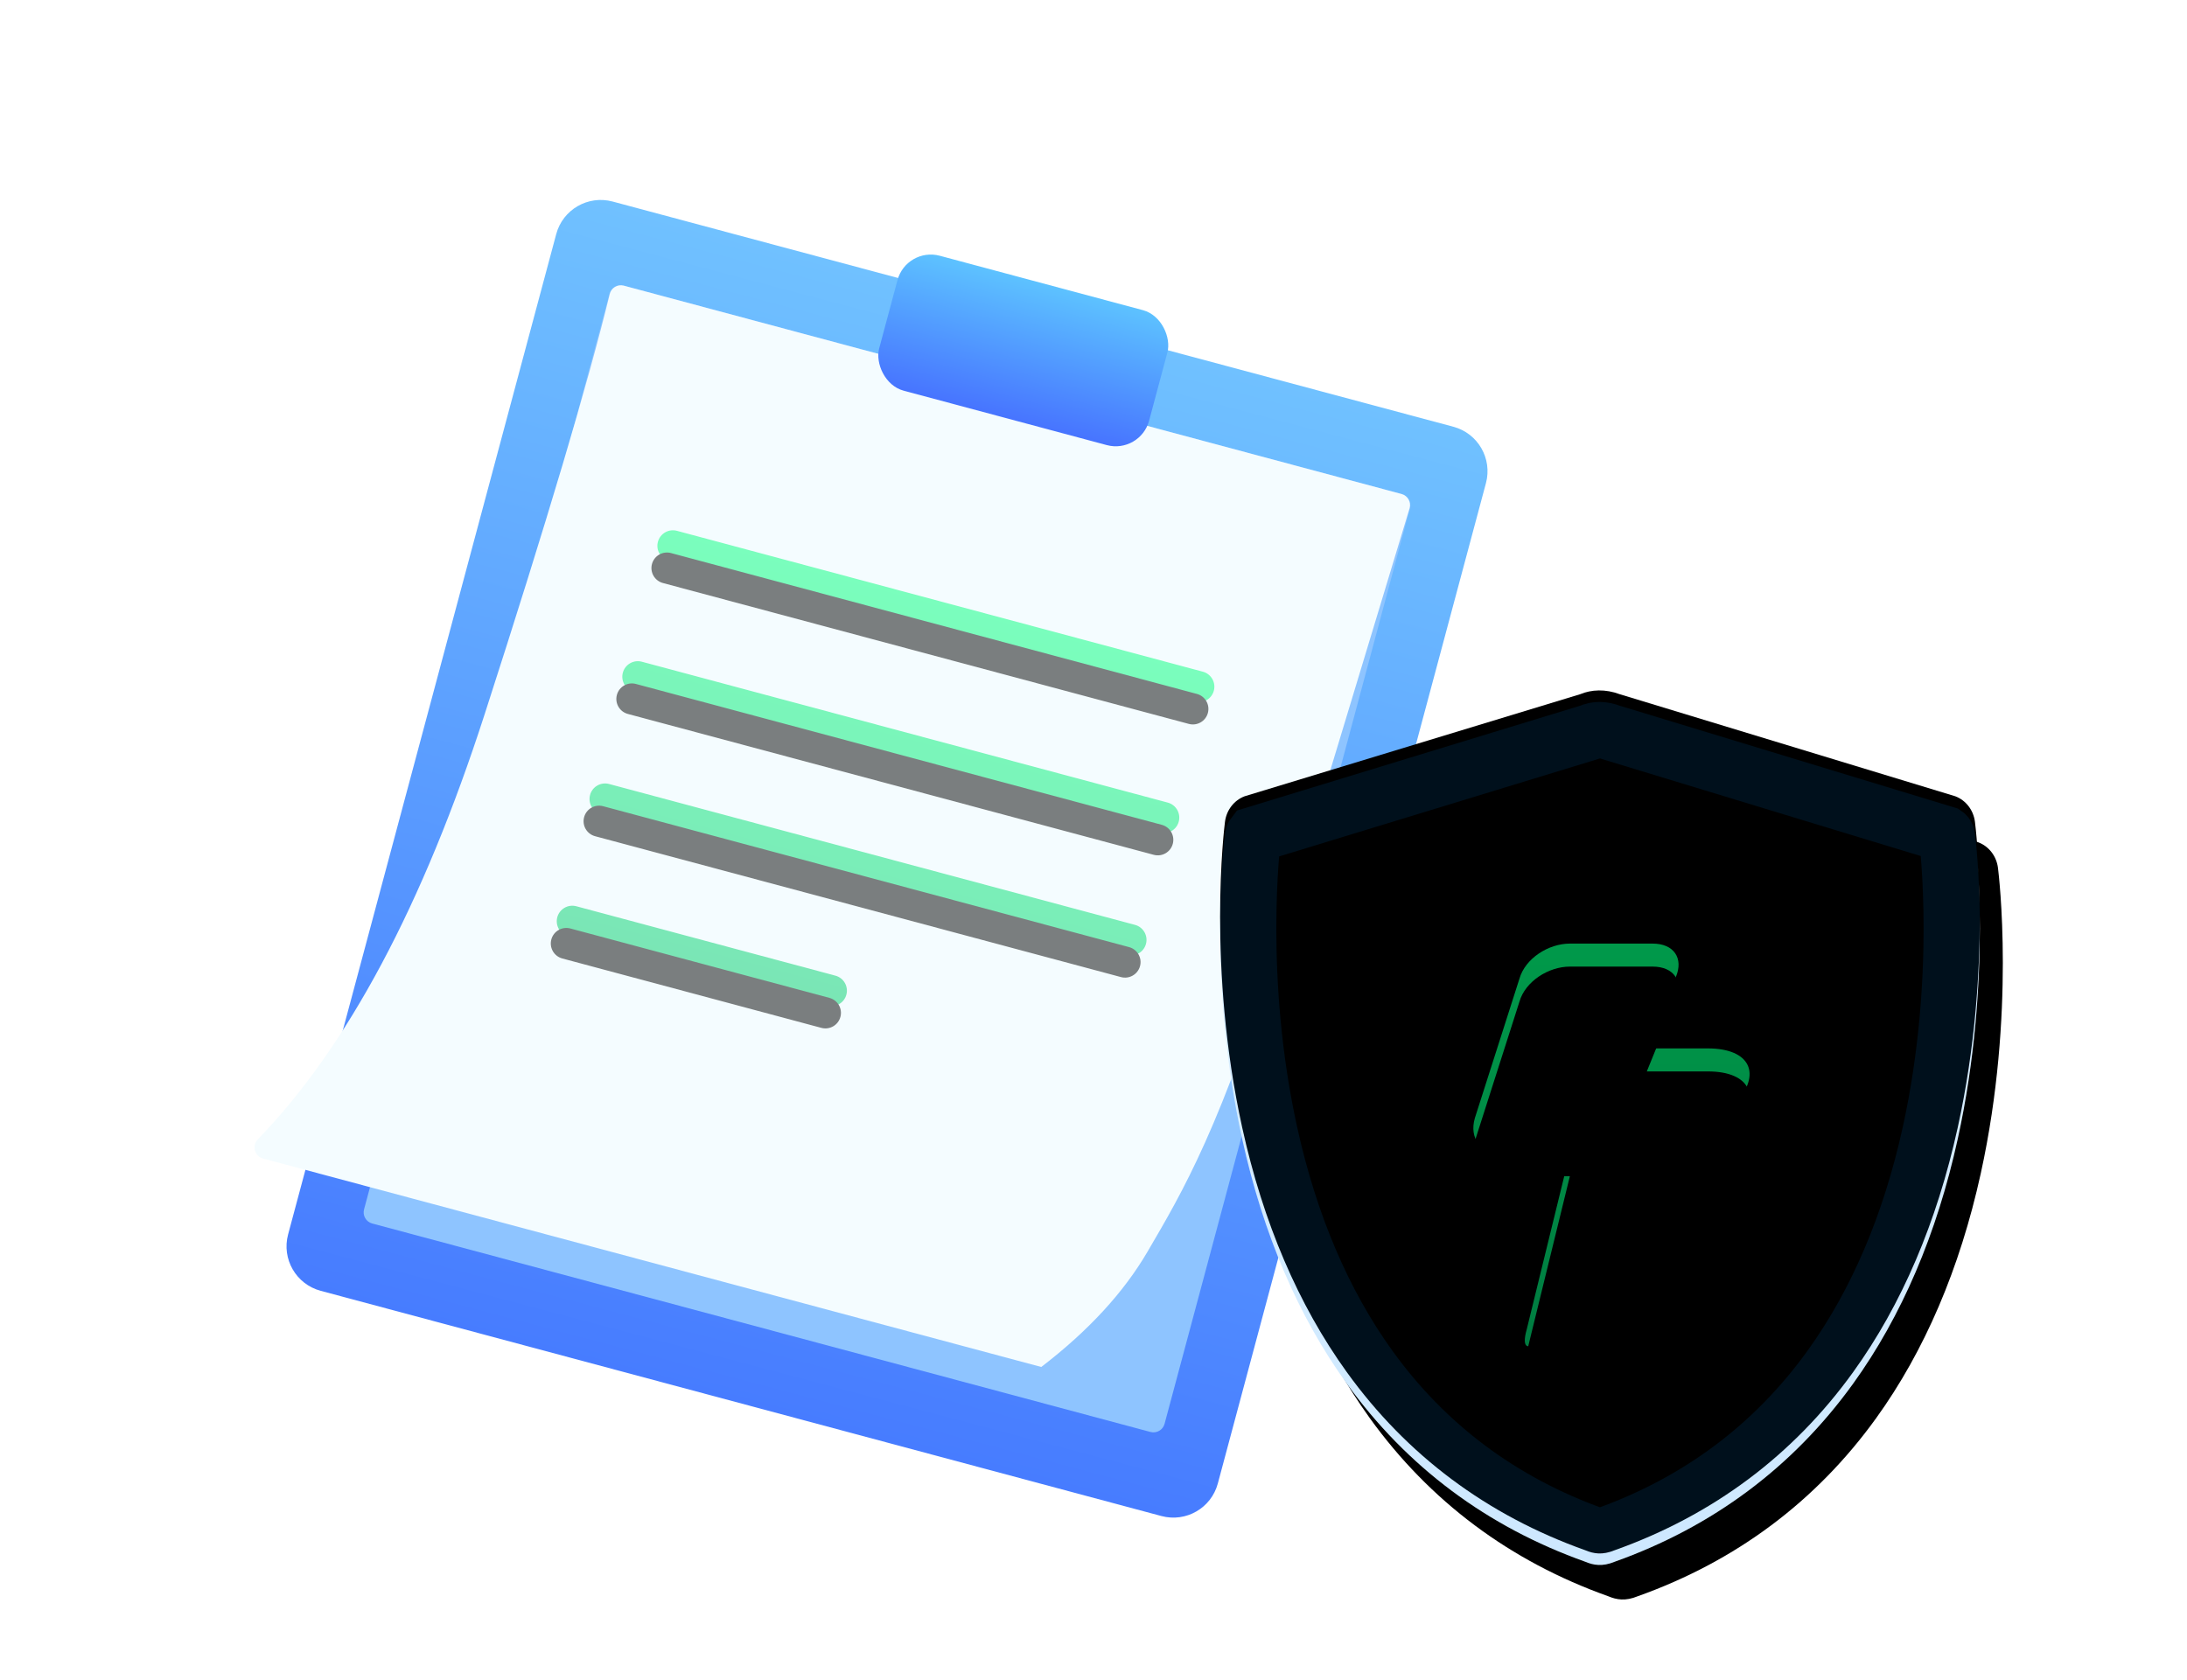 <?xml version="1.0" encoding="UTF-8"?>
<svg width="190px" height="146px" viewBox="0 0 190 146" version="1.1" xmlns="http://www.w3.org/2000/svg" xmlns:xlink="http://www.w3.org/1999/xlink">
    <title>Illustration/100</title>
    <defs>
        <filter x="-19.6%" y="-17.4%" width="139.3%" height="134.7%" filterUnits="objectBoundingBox" id="filter-1">
            <feOffset dx="0" dy="2" in="SourceAlpha" result="shadowOffsetOuter1"></feOffset>
            <feGaussianBlur stdDeviation="3.5" in="shadowOffsetOuter1" result="shadowBlurOuter1"></feGaussianBlur>
            <feColorMatrix values="0 0 0 0 0.196   0 0 0 0 0.682   0 0 0 0 1  0 0 0 0.509 0" type="matrix" in="shadowBlurOuter1" result="shadowMatrixOuter1"></feColorMatrix>
            <feMerge>
                <feMergeNode in="shadowMatrixOuter1"></feMergeNode>
                <feMergeNode in="SourceGraphic"></feMergeNode>
            </feMerge>
        </filter>
        <linearGradient x1="50%" y1="-1.42108547e-12%" x2="50%" y2="100%" id="linearGradient-2">
            <stop stop-color="#70C1FF" offset="0%"></stop>
            <stop stop-color="#477CFF" offset="100%"></stop>
        </linearGradient>
        <linearGradient x1="43.399%" y1="0%" x2="43.399%" y2="100%" id="linearGradient-3">
            <stop stop-color="#00FF7B" offset="0%"></stop>
            <stop stop-color="#00CE6C" offset="100%"></stop>
        </linearGradient>
        <path d="M22.349,29 L69.651,29 C70.396,29 71,29.604 71,30.349 C71,31.094 70.396,31.697 69.651,31.697 L22.349,31.697 C21.604,31.697 21,31.094 21,30.349 C21,29.604 21.604,29 22.349,29 Z M22.349,40.777 L69.651,40.777 C70.396,40.777 71,41.381 71,42.126 C71,42.871 70.396,43.475 69.651,43.475 L22.349,43.475 C21.604,43.475 21,42.871 21,42.126 C21,41.381 21.604,40.777 22.349,40.777 Z M22.349,51.777 L69.651,51.777 C70.396,51.777 71,52.381 71,53.126 C71,53.871 70.396,54.475 69.651,54.475 L22.349,54.475 C21.604,54.475 21,53.871 21,53.126 C21,52.381 21.604,51.777 22.349,51.777 Z M22.349,62.777 L45.651,62.777 C46.396,62.777 47,63.381 47,64.126 C47,64.871 46.396,65.475 45.651,65.475 L22.349,65.475 C21.604,65.475 21,64.871 21,64.126 C21,63.381 21.604,62.777 22.349,62.777 Z" id="path-4"></path>
        <filter x="-6.0%" y="-8.2%" width="112.0%" height="116.4%" filterUnits="objectBoundingBox" id="filter-5">
            <feGaussianBlur stdDeviation="2" in="SourceAlpha" result="shadowBlurInner1"></feGaussianBlur>
            <feOffset dx="0" dy="2" in="shadowBlurInner1" result="shadowOffsetInner1"></feOffset>
            <feComposite in="shadowOffsetInner1" in2="SourceAlpha" operator="arithmetic" k2="-1" k3="1" result="shadowInnerInner1"></feComposite>
            <feColorMatrix values="0 0 0 0 1   0 0 0 0 1   0 0 0 0 1  0 0 0 0.33 0" type="matrix" in="shadowInnerInner1"></feColorMatrix>
        </filter>
        <linearGradient x1="39.838%" y1="0%" x2="39.838%" y2="100%" id="linearGradient-6">
            <stop stop-color="#5DC2FF" offset="0%"></stop>
            <stop stop-color="#4774FF" offset="100%"></stop>
        </linearGradient>
        <linearGradient x1="50%" y1="0%" x2="50%" y2="100%" id="linearGradient-7">
            <stop stop-color="#F9FCFF" offset="0%"></stop>
            <stop stop-color="#E6F3FF" offset="100%"></stop>
        </linearGradient>
        <path d="M65.577,11.414 C65.448,10.398 64.787,9.543 63.864,9.196 L34.717,0.328 C33.46,-0.139 32.263,-0.079 31.283,0.328 L2.136,9.196 C1.213,9.543 0.552,10.398 0.423,11.414 C0.357,11.925 -1.138,24.086 1.919,37.986 C3.736,46.245 6.793,53.396 11.006,59.241 C16.221,66.475 23.191,71.681 31.73,74.722 C32.438,75.021 33.212,75.158 34.27,74.722 C42.808,71.681 49.78,66.475 54.994,59.241 C59.207,53.396 62.264,46.245 64.081,37.986 C67.138,24.086 65.642,11.925 65.577,11.414 L65.577,11.414 Z" id="path-8"></path>
        <filter x="-8.3%" y="-6.0%" width="122.7%" height="120.0%" filterUnits="objectBoundingBox" id="filter-9">
            <feOffset dx="2" dy="3" in="SourceAlpha" result="shadowOffsetOuter1"></feOffset>
            <feGaussianBlur stdDeviation="2" in="shadowOffsetOuter1" result="shadowBlurOuter1"></feGaussianBlur>
            <feComposite in="shadowBlurOuter1" in2="SourceAlpha" operator="out" result="shadowBlurOuter1"></feComposite>
            <feColorMatrix values="0 0 0 0 0.149   0 0 0 0 0.594   0 0 0 0 1  0 0 0 0.124 0" type="matrix" in="shadowBlurOuter1"></feColorMatrix>
        </filter>
        <filter x="-6.1%" y="-4.0%" width="118.2%" height="116.0%" filterUnits="objectBoundingBox" id="filter-10">
            <feGaussianBlur stdDeviation="1.5" in="SourceAlpha" result="shadowBlurInner1"></feGaussianBlur>
            <feOffset dx="0" dy="-1" in="shadowBlurInner1" result="shadowOffsetInner1"></feOffset>
            <feComposite in="shadowOffsetInner1" in2="SourceAlpha" operator="arithmetic" k2="-1" k3="1" result="shadowInnerInner1"></feComposite>
            <feColorMatrix values="0 0 0 0 0.248   0 0 0 0 0.595   0 0 0 0 1  0 0 0 0.39 0" type="matrix" in="shadowInnerInner1"></feColorMatrix>
        </filter>
        <linearGradient x1="43.399%" y1="0%" x2="43.399%" y2="100%" id="linearGradient-11">
            <stop stop-color="#00FF7B" offset="0%"></stop>
            <stop stop-color="#00CE6C" offset="100%"></stop>
        </linearGradient>
        <path d="M26.005,24.048 C26.51,22.284 28.532,21 30.385,21 L37.578,21 C39.431,21 40.273,22.284 39.599,23.888 L37.07,30.109 L42.372,30.109 C46.079,30.109 47.09,32.356 44.731,34.924 L27.988,55.157 C26.809,56.441 26.135,56.281 26.64,54.517 L30.385,39.217 L24.488,39.217 C22.635,39.217 21.624,37.933 22.13,36.169 L26.005,24.048 Z" id="path-12"></path>
        <filter x="-12.5%" y="-8.6%" width="125.0%" height="117.1%" filterUnits="objectBoundingBox" id="filter-13">
            <feGaussianBlur stdDeviation="2" in="SourceAlpha" result="shadowBlurInner1"></feGaussianBlur>
            <feOffset dx="0" dy="2" in="shadowBlurInner1" result="shadowOffsetInner1"></feOffset>
            <feComposite in="shadowOffsetInner1" in2="SourceAlpha" operator="arithmetic" k2="-1" k3="1" result="shadowInnerInner1"></feComposite>
            <feColorMatrix values="0 0 0 0 1   0 0 0 0 1   0 0 0 0 1  0 0 0 0.33 0" type="matrix" in="shadowInnerInner1"></feColorMatrix>
        </filter>
    </defs>
    <g id="Illustration/100" stroke="none" stroke-width="1" fill="none" fill-rule="evenodd">
        <g id="编组-5" filter="url(#filter-1)" transform="translate(75.265, 70.626) rotate(-345) translate(-75.265, -70.626) translate(30.682, 20.223)">
            <path d="M9.545,2.806 L85.166,2.806 C87.375,2.806 89.166,4.597 89.166,6.806 L89.166,96.806 C89.166,99.015 87.375,100.806 85.166,100.806 L9.545,100.806 C7.335,100.806 5.545,99.015 5.545,96.806 L5.545,6.806 C5.545,4.597 7.335,2.806 9.545,2.806 Z" id="矩形" fill="url(#linearGradient-2)" transform="translate(47.355, 51.806) rotate(-360) translate(-47.355, -51.806) "></path>
            <path d="M12.355,9.616 L82.355,9.616 C82.907,9.616 83.355,10.064 83.355,10.616 L83.355,92.996 C83.355,93.549 82.907,93.996 82.355,93.996 L12.355,93.996 C11.803,93.996 11.355,93.549 11.355,92.996 L11.355,10.616 C11.355,10.064 11.803,9.616 12.355,9.616 Z" id="矩形" fill="#8EC4FF" transform="translate(47.355, 51.806) rotate(-360) translate(-47.355, -51.806) "></path>
            <path d="M12.379,9.616 L82.325,9.616 C82.877,9.617 83.324,10.065 83.323,10.618 C83.323,10.628 83.323,10.639 83.322,10.65 C82.731,29.338 82.32,42.027 82.089,48.717 C81.464,66.817 79.635,73.133 78.053,78.926 C76.968,82.895 74.861,86.918 71.729,90.996 L1.738,90.996 C1.186,90.998 0.737,90.552 0.735,89.999 C0.735,89.829 0.778,89.66 0.861,89.511 C6.298,79.734 9.457,66.136 10.338,48.717 C11.225,31.183 11.573,18.491 11.384,10.641 C11.37,10.089 11.806,9.63 12.358,9.616 C12.365,9.616 12.372,9.616 12.379,9.616 Z" id="矩形" fill="#F4FCFF" transform="translate(41.678, 50.306) rotate(-360) translate(-41.678, -50.306) "></path>
            <g id="形状结合" opacity="0.5">
                <use fill="url(#linearGradient-3)" fill-rule="evenodd" xlink:href="#path-4"></use>
                <use fill="black" fill-opacity="1" filter="url(#filter-5)" xlink:href="#path-4"></use>
            </g>
            <rect id="矩形" fill="url(#linearGradient-6)" transform="translate(47.355, 6.069) rotate(-360) translate(-47.355, -6.069) " x="35.217" y="0" width="24.277" height="12.139" rx="3"></rect>
        </g>
        <g id="编组-6" transform="translate(106, 61)">
            <g id="path-7">
                <use fill="black" fill-opacity="1" filter="url(#filter-9)" xlink:href="#path-8"></use>
                <use fill="url(#linearGradient-7)" fill-rule="evenodd" xlink:href="#path-8"></use>
                <use fill="black" fill-opacity="1" filter="url(#filter-10)" xlink:href="#path-8"></use>
                <path stroke-opacity="0.113" stroke="#008EFF" stroke-width="4.885" d="M32.134,2.622 C32.638,2.38 33.27,2.382 33.925,2.64 L33.925,2.64 L63.031,11.495 C63.052,11.509 63.07,11.527 63.086,11.547 C63.124,11.597 63.147,11.658 63.155,11.721 C63.217,12.216 64.657,23.998 61.695,37.461 C59.957,45.365 57.045,52.217 53.013,57.813 C48.091,64.641 41.509,69.551 33.45,72.421 C33.425,72.43 33.399,72.439 33.375,72.448 C33.363,72.454 33.351,72.459 33.339,72.464 C33.066,72.576 32.865,72.55 32.681,72.472 C32.665,72.465 32.648,72.458 32.631,72.45 C32.604,72.44 32.576,72.431 32.549,72.421 C24.491,69.551 17.909,64.641 12.987,57.813 C8.954,52.217 6.043,45.365 4.305,37.461 C1.343,23.999 2.782,12.218 2.845,11.723 C2.854,11.658 2.876,11.597 2.915,11.547 L2.915,11.547 Z" stroke-linejoin="square"></path>
            </g>
            <g id="path-9" opacity="0.6">
                <use fill="url(#linearGradient-11)" fill-rule="evenodd" xlink:href="#path-12"></use>
                <use fill="black" fill-opacity="1" filter="url(#filter-13)" xlink:href="#path-12"></use>
            </g>
        </g>
    </g>
</svg>